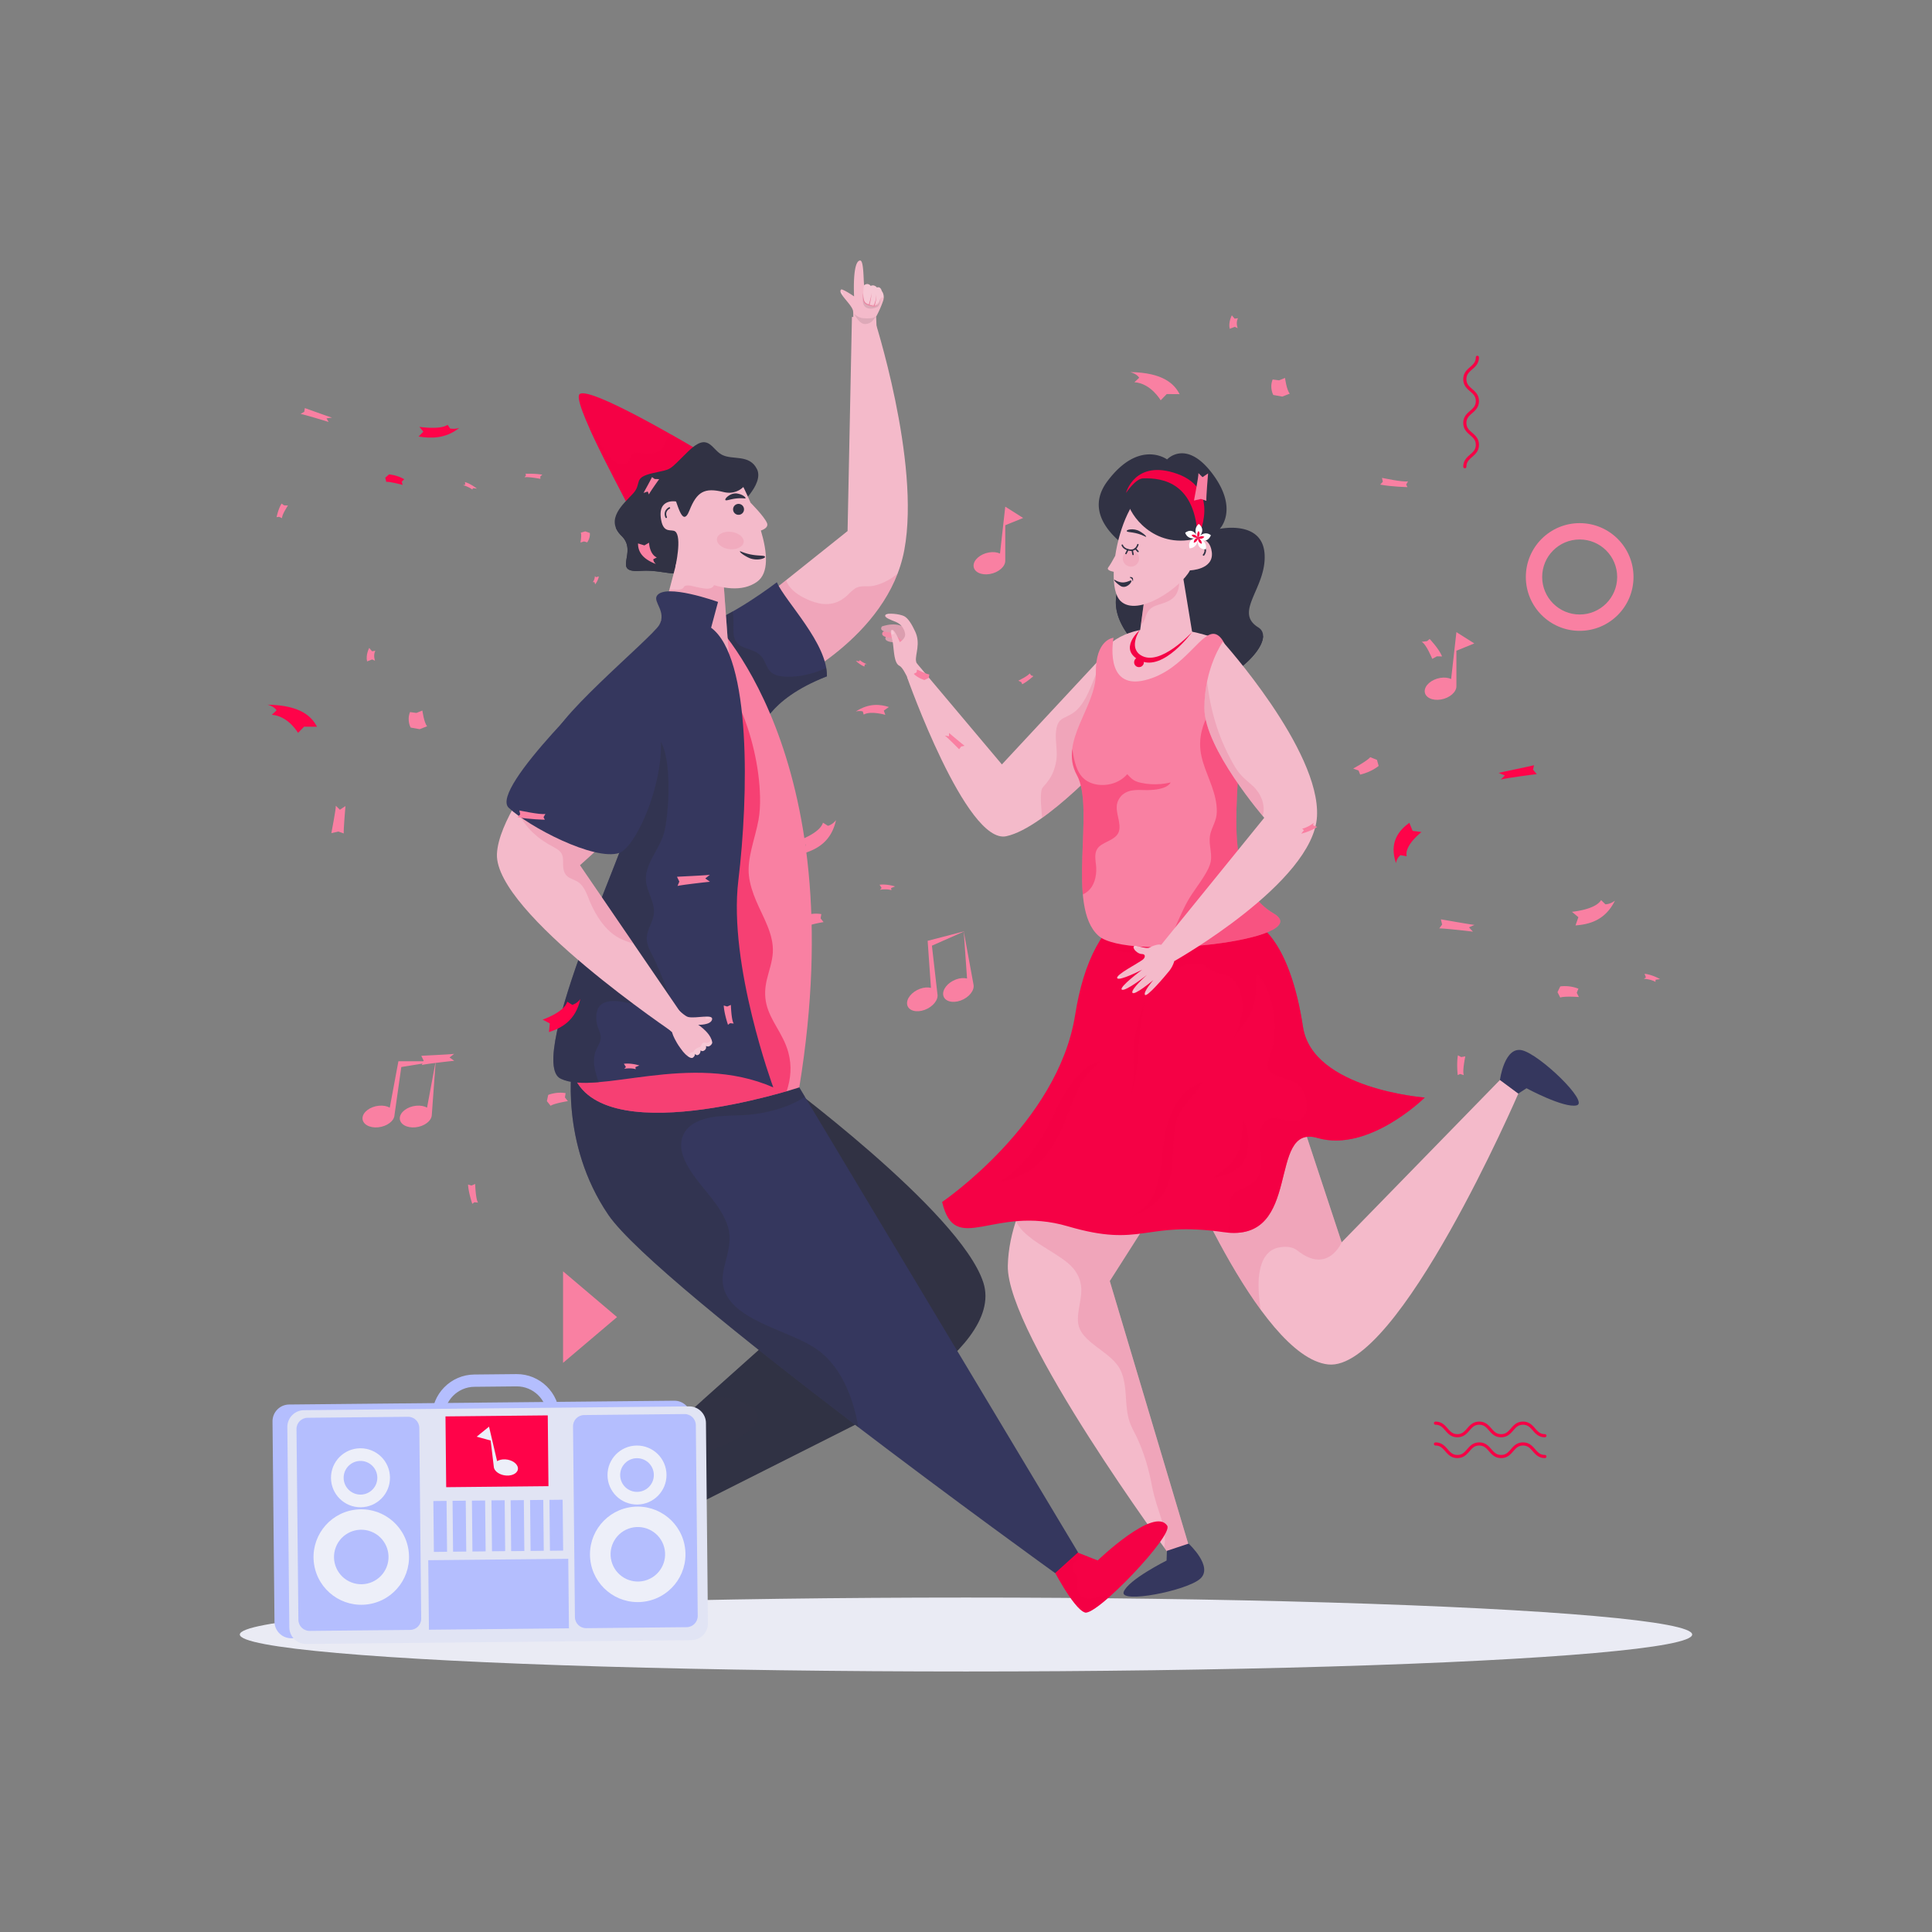 <svg xmlns="http://www.w3.org/2000/svg" enable-background="new 0 0 3000 3000" viewBox="0 0 3000 3000" id="Coupledanceparty"><rect x="0" y="0" width="3000" height="3000" fill="#808080" stroke="none"/><ellipse cx="1500" cy="2538.08" fill="#eaebf4" rx="1127.62" ry="57.41" class="colorf4f1ea svgShape"></ellipse><path fill="#313244" d="M1204.68 1670.42s286.58 210.32 322.25 321.13c35.67 110.81-231.18 234.6-231.18 234.6l-91.07-555.73z" class="color47271f svgShape"></path><path fill="#f4baca" d="m2003.15 1686.3 80.16 242.73 245.82-252.09 28.54 21.13s-186.57 432.31-295.32 420.64c-108.75-11.67-239.5-338.14-239.5-338.14l180.3-94.27z" class="colorf4caba svgShape"></path><path fill="#e8809d" d="M1954.63 2007.58c-.87-15.32-.57-31.57 4.81-46.13 2.27-6.16 5.64-12 10.51-16.48 4.99-4.59 11.29-7.3 17.97-8.27 9.25-1.35 19.24-.8 26.61 5.07 47.57 37.88 68.78-12.74 68.78-12.74l-80.16-242.73-180.3 94.27s61.14 152.65 134.58 252.92c-1.32-8.59-2.31-17.23-2.8-25.91z" opacity=".35" class="colore8ad80 svgShape"></path><path fill="#f4baca" d="m1814.96 1845.27-91.71 143.9 124.87 418.19-29.77 10.29s-255.78-346.22-253.42-452.25c2.36-106.03 88.2-199.42 88.2-199.42l161.83 79.29z" class="colorf4caba svgShape"></path><path fill="#e8809d" d="m1723.25 1989.18 91.71-143.9-161.84-79.28s-51.14 55.64-75.56 129.79c5.01 11.99 15.86 21.33 26.08 28.83 14.42 10.59 30.23 19.05 44.86 29.32 6.34 4.45 12.55 9.26 17.66 15.12 6.83 7.82 11.4 17.86 12.57 28.18 1.29 11.35-1.42 22.59-3.22 33.72-1.72 10.58-3.35 22.03.98 32.19 3.43 8.06 9.7 14.55 16.24 20.18 7.24 6.24 15.11 11.68 22.66 17.53 7.11 5.51 14.1 11.41 19.56 18.61 6.39 8.41 9.31 18.38 11.1 28.69 2.41 13.85 2.13 27.97 4.01 41.88.99 7.32 2.63 14.56 5.34 21.45 2.68 6.8 6.44 13.17 9.56 19.77 11.48 24.27 18.88 49.84 23.82 76.18 2.17 11.57 5.37 22.67 9.03 33.85 3.56 10.88 7.26 21.79 9.43 33.06 1.8 9.32 2.49 19.12.2 28.41 6.91 9.57 10.86 14.92 10.86 14.92l29.77-10.29-124.82-418.21z" opacity=".35" class="colore8ad80 svgShape"></path><path fill="#f50145" d="M1956.15 1438.42s47 23.71 67.15 156.21c14.69 96.63 189.07 109.64 189.07 109.64s-86.77 85.95-166.51 62.76c-79.74-23.19-21.09 163.98-145.66 146.28-124.57-17.7-125.9 24.97-242.07-9.11-116.16-34.09-174.59 48.05-195.24-37.78 0 0 179.9-121.99 206.55-290.33 26.64-168.34 119.43-229.09 286.71-137.67z" class="colorf5b501 svgShape"></path><path fill="#f50145" d="M1937.16 1757.19c-1.22-6.36-3.32-12.9-7.23-18.16-.06.58-.13 1.15-.18 1.73-.78 7.86-1.17 15.75-2.06 23.59-.88 7.72-2.25 15.45-4.95 22.76-2.26 6.1-5.76 11.72-9.98 16.65-4.03 4.71-8.71 8.83-13.5 12.75-4.92 4.03-9.98 7.89-14.79 12.05.37-.02.74-.03 1.11-.06 9.91-.79 19.73-3.74 28.4-8.62 4.34-2.45 8.42-5.39 12.01-8.85 2.45-2.36 4.45-5.02 6.04-8.03 3.52-6.67 5.24-14.24 6.04-21.69.85-8.01.61-16.21-.91-24.12zM1708.88 1646.69c-1.24.31-2.48.65-3.72 1.06-13.54 4.49-26.43 15.34-37.49 29.02-11.19 13.85-20.61 30.26-28.79 47.14-2.14 4.43-4.15 8.93-6.29 13.36-2.21 4.59-4.52 9.12-6.92 13.58-4.66 8.67-9.69 17.05-15.07 25.03-10.51 15.59-22.37 29.58-35.19 41.17a177.104 177.104 0 0 1-22.37 17.2c1.28-.15 2.57-.29 3.84-.44 3.05-.35 6.11-.69 9.19-1.46 3.6-.9 7.24-2.11 10.85-3.41 7.17-2.59 14.35-5.91 21.35-10.38 7.15-4.56 13.78-10.39 20.14-17.29 12.99-14.08 23.35-31.86 31.8-50.73 4.25-9.5 8.06-19.23 11.71-29.02 3.92-10.52 8.09-21 13.05-30.99 2.49-5.02 5.18-9.92 8.11-14.58 2.58-4.11 5.45-7.71 8.57-11.04 5.71-6.08 11.99-11.26 17.23-18.22zM1862.69 1681.45c-16.28 6.3-28.89 19.03-37.59 33.91-8.75 14.98-13.99 31.88-16.93 48.91-3.97 23-4.25 46.57-9.98 69.28-2.72 10.77-6.49 21.66-12.76 30.91-5.03 7.42-11.64 13.61-18.95 18.75-4.43 3.11-9.07 5.85-13.81 8.41 1.75-.72 3.51-1.44 5.25-2.18 15.54-6.6 31.05-14.55 42.4-27.38 6-6.78 10.56-14.67 13.72-23.14 4.43-11.87 5.97-24.67 6.94-37.23 1.06-13.71 1.26-27.49 2.77-41.17.71-6.46 1.6-13.02 3.3-19.31 1.34-4.94 3.36-9.66 5.89-14.1 9.68-16.97 26.17-29.25 34.26-47.19-1.52.45-3.03.96-4.51 1.53zM1760.35 1662.12c-.11 5.1-.38 10.24-.83 15.38-.72 8.37-1.95 16.59-3.54 24.52 3.1-9.87 5.82-20.44 7.87-31.6 1.08-5.89 1.97-11.93 2.66-18.02.73-6.47 1.17-12.92 1.56-19.41.83-13.72 1.67-27.39 3.76-40.91 1.67-10.81 2.94-21.81 4.66-32.6.23-1.42.46-2.84.7-4.26-2.17 6.32-4.49 12.37-6.68 18.65a435.45 435.45 0 0 0-3.3 12.13 377.66 377.66 0 0 0-3.54 15.06c-1.08 5.09-2.09 10.24-2.7 15.63-1.12 9.94-.79 19.63-.67 29.26.08 5.37.18 10.71.05 16.17z" opacity=".5" class="colorf5b501 svgShape"></path><path fill="#f50145" d="M2023.29 1594.63c-20.15-132.49-67.15-156.21-67.15-156.21-117.2-64.05-197.82-53.4-244.76 16.61 2.65 5.87 6.17 11.28 11.38 15.28 8.18 6.28 18.91 8.31 28.96 9.01 8.87.62 21.91.3 27.78 8.41 5.09 7.03 4.24 17 3.5 25.14-.87 9.5-3.1 19.67-1.34 29.2 13.87-14.57 26.88-30.34 45.83-38.46 9.05-3.88 18.81-6.74 28.71-6.95 4.41-.09 8.67.34 12.7 2.21 3.16 1.47 5.68 3.75 8.36 5.92 6.52 5.28 14.16 6.69 22.09 8.64 6.74 1.66 12.68 4.48 17.15 9.96 11.4 13.95 13.99 34.01 11.39 51.3-1.93 12.79-6.38 25.03-11.97 36.69 1.48-2.04 2.98-4.06 4.52-6.06 8.95-11.64 18.44-23.06 24.11-36.76 7.12-17.21 5.87-35.45 6.43-53.65.02-.65.76-1.22 1.34-.7 3.8 3.46 6.93 7.56 9.56 11.96 6 10.01 9.82 21.3 12.49 32.62 2.82 11.98 4.72 24.42 4.55 36.74-.18 12.92-1.5 26.42-5.67 38.71-1.84 5.44-3.97 10.87-4.97 16.55-.75 4.31-.64 8.88 2.31 12.36 2.62 3.09 6.47 5.03 10.11 6.65 4.3 1.91 8.78 3.4 13.23 4.92 8.34 2.85 17.73 5.51 23.88 12.2 7.36 8.01 11.36 19.41 11.06 30.23-.23 8.32-3.24 18.9-11.6 22.49-7.25 3.11-15.95.4-23.2-1.28-8.52-1.97-18.38-4.27-26.46.41-8.3 4.81-11.27 14.24-11.86 23.28-.69 10.53 1.02 21.1 1.85 31.58.75 9.5 1.18 19.63-2.22 28.71-3.69 9.87-11.65 16.25-20.95 20.56-5.15 2.38-10.47 4.45-15.23 7.58-5.47 3.6-8.99 8.57-10.22 15.05-1.13 5.95-.55 12.07-.16 18.06.39 5.94.48 11.81-.26 17.73-.54 4.3-1.49 8.53-2.82 12.63 117.28 11.4 61.59-169.78 140.12-146.94 79.74 23.19 166.51-62.76 166.51-62.76s-174.39-12.99-189.08-109.62z" opacity=".5" class="colorf5b501 svgShape"></path><path fill="#35375e" d="m2329.12 1676.94 28.54 21.13 12.68-8.25s58.3 31.47 77.99 26.55c19.69-4.92-57.42-79.07-84.89-85.52-27.47-6.45-34.32 46.09-34.32 46.09zM1845.69 2396.92l-33.7 11.19-.54 15.11s-59.28 29.59-66.57 48.53c-7.29 18.94 97.71-1.5 118.78-20.26 21.06-18.75-17.97-54.57-17.97-54.57z" class="color5e3f35 svgShape"></path><path fill="#f4baca" d="m1147.62 959.18 168.48-134.56 6.78-332.44h33.92s72.93 224.08 47.49 361.46-184.88 210.13-184.88 210.13l-71.79-104.59z" class="colorf4caba svgShape"></path><path fill="#e8809d" d="M1381.46 899.49c-7.78 4.65-16.51 8.42-25.42 10.23-5.61 1.14-11.39.38-17.05.77-2.78.19-5.6.63-8.18 1.72-2.5 1.06-4.74 2.62-6.82 4.35-4.06 3.39-7.45 7.48-11.6 10.78-3.79 3.01-7.97 5.59-12.46 7.42-8.97 3.66-18.78 4.08-28.2 2.09-8.34-1.76-16.5-5.06-24.05-8.97-11.32-5.86-23.04-14.73-27.02-27l-73.01 58.31 71.8 104.59s130.91-59.73 174.41-173.16c-3.9 3.28-8.03 6.26-12.4 8.87z" opacity=".35" class="colore8ad80 svgShape"></path><path fill="#35375e" d="M1180.41 1136.71s8.63-49.56 103.61-86.5c1.25-50.88-64.2-115.57-77.77-146.1 0 0-73.32 56.77-124.2 69.77-45.12 11.53 23.73 174.7 98.36 162.83z" class="color5e3f35 svgShape"></path><path fill="#313244" d="M1258.57 1046.1c-9.18 2.47-18.62 4.12-28.12 4.63-4.29.23-8.6.23-12.88-.12-4.44-.36-8.97-1.01-13.15-2.61-3.38-1.3-6.47-3.27-8.89-5.98-2.12-2.36-3.66-5.17-5.01-8.02-3.03-6.4-5.63-12.92-11.15-17.64-5.99-5.12-13.74-7.22-21.02-9.81-6.53-2.32-12.82-5.47-16.24-11.81-2.11-3.9-3.08-8.49-3.22-12.89-.18-5.39.05-10.77.07-16.16.02-5.03-.21-10.09-1.31-15.02-.07-.32-.16-.64-.24-.96-18.56 10.46-38.22 19.79-55.34 24.17-45.12 11.53 23.73 174.7 98.36 162.83 0 0 8.63-49.56 103.61-86.5.1-4.26-.27-8.62-1.03-13.05-7.85 3.74-16.07 6.69-24.44 8.94z" opacity=".5" class="color47271f svgShape"></path><path fill="#f4baca" d="M1372.17 462.86c-.09 1.22-.28 2.31-.5 3.14-.05.18-.09.33-.14.46a131.45 131.45 0 0 1-3.86 10.22c-3.61 8.57-7.23 15.04-7.23 15.04s2.63 54.06.35 60.75c-4.86 5.86-34.47.66-34.47.66-4.31-5.05-.25-59.35-1.64-69.95-1.38-10.61-26.3-29.31-17.99-33.92 6.73 2.04 19.53 10.98 19.53 10.98s-3.07-55.08 9.38-55.74c5.54-.3 5.09 27.64 6.13 38.29.01.09.01.18.02.26.01-.03 3.6-3.35 7.59-1.35 1.95.96 2.59 2.3 2.59 2.3s2.66-1.19 4.69-.73c2.04.46 4.87 2.28 4.9 3.28.04 0 2.33-1.18 4.56.21 2.23 1.38 3.14 5.21 3.14 5.21h-.03c.3.38.59.75.84 1.14 1.94 3.02 2.34 6.79 2.14 9.75z" class="colorf4caba svgShape"></path><path fill="#ffffff" d="M1372.17 462.86c-.39-.38-.84-.68-1.38-.84-2.39-.73-3.76 1.39-4.49 3.17-.43 1.04-.68 2.19-1.23 3.18-.46.86-1.34 1.6-2.15 2.17-6.93 4.9-21.45 2.16-22.21-7.2-.31-3.83-.29-7.84-.05-11.65.2-3.18.26-5.58 1.1-8.62.01-.03 3.6-3.35 7.59-1.35 1.95.96 2.59 2.3 2.59 2.3s2.66-1.19 4.69-.73c2.04.46 4.87 2.28 4.9 3.28.04 0 2.33-1.18 4.56.21 2.23 1.38 3.14 5.21 3.14 5.21h-.03c.3.38.59.75.84 1.14 1.93 3 2.33 6.77 2.13 9.73zM1308.81 458s1.15-.12.81-1.61c-.35-1.5-3.98-4.56-3.98-4.56s-.92 2.94 3.17 6.17z" opacity=".2" class="colorffffff svgShape"></path><path fill="#11111b" d="M1366.93 463.27c-1.47 9.61-6.49 12.04-8.75 12.65-6.21-1.06-12.03-3.08-14.88-5.43-1.99-1.64-2.88-5.65-3.11-10.24-.03.25-.07.51-.1.76-.46 4.26-.75 9.17 1.43 13.04 2.16 3.82 6.46 5.33 10.66 5.21 3.37-.1 6.69-1.05 9.83-2.35h.01c.01 0 .01-.01.02-.01.29-.12.59-.24.88-.37-.08-.01-.17-.02-.25-.02 4.81-3.25 4.26-13.24 4.26-13.24z" opacity=".1" class="color231f20 svgShape"></path><path fill="#e8809d" d="M1357.98 474.85c1.05-2.91 1.65-5.27 2.23-8.27.56-3.07.88-6.22.47-9.31.19 3.11-.34 6.18-1.11 9.17-.79 2.98-2.98 8.49-2.98 8.49-1.05.06-4.61-.98-6.12-1.51-.08-.03-.15-.06-.22-.08.81-3.04 1.51-6.08 2.06-9.16.55-3.12 1-6.28.9-9.44-.12 3.16-.78 6.26-1.54 9.31-.75 2.99-1.65 5.96-2.64 8.86-1.02-.38-2.03-.78-2.96-1.29-2.59-1.41-3.79-2.64-4.89-7.27-.37-1.55-.53-3.16-.68-4.77-.18-1.61-.25-3.22-.33-4.85-.38 3.23-.41 6.52.03 9.79.23 1.63.6 3.28 1.41 4.83.23.38.42.78.75 1.1l.45.51.5.42c.33.29.69.53 1.05.75.36.24.72.45 1.1.63 3 1.51 6.19 2.37 9.39 3 3.21.61 6.26.23 8.82-3.82-1.65 2.29-5.01 3.06-5.69 2.91z" class="colore8ad80 svgShape"></path><path fill="#11111b" d="M1360.11 491.21c-3.8 3.45-12.11 3.57-19.7 2.9-5.77-.51-10.6-3.59-14.08-6.73.47.95.98 1.89 1.56 2.8 1.52 2.37 7.58 12.99 15.11 12.98 11.78-.03 14.86-10.2 17.08-11.47l.03-.48z" opacity=".1" class="color231f20 svgShape"></path><path fill="#f50145" d="M878.12 2374.5s-69.35 37.69-61.44 58.8c7.92 21.11 73.88 98 73.88 98h74.25s-2.55-43.35-42.21-36.18l-25.63-62.94 11.31-19.98-30.16-37.7z" class="colorf5b501 svgShape"></path><path fill="#f50145" d="M870.77 2408.78c1.36 3.13 3.25 5.98 5.01 8.89 1.74 2.88 3.45 5.78 5 8.76 2.98 5.73 5.37 11.84 6.15 18.29.4 3.31.36 6.64.05 9.96-.21 2.22-.65 4.52-.41 6.75.58 5.32 6.11 8.48 10.52 10.38 2.56 1.11 5.25 2.11 7.51 3.8 1.99 1.49 3.44 3.53 4.25 5.89 1.53 4.48.55 9.25-1.12 13.53-1.95 4.97-4.77 9.55-7.41 14.17-1.84 3.22-3.82 6.6-5.02 10.18 3.42-3.84 7.13-7.43 11.2-10.57 8.11-6.25 17.49-10.64 27.51-12.77 1.64-.35 3.29-.62 4.94-.85-4.6-1.06-9.99-1.23-16.36-.08l-25.63-62.94 11.31-19.98-30.15-37.69s-3.6 1.96-9.07 5.23c-2.24 9.65-2.23 19.92 1.72 29.05z" opacity=".5" class="colorf5b501 svgShape"></path><path fill="#f50145" d="M1632.71 2431.41s33.92 66.71 52.01 72.37c18.09 5.65 137.42-119.4 127.77-134.56-19.79-31.09-107.99 53.79-107.99 53.79l-39.58-15.34-32.21 23.74z" class="colorf5b501 svgShape"></path><path fill="#f50145" d="M1713.64 2477.83c-5.32.99-10.54 2.39-15.87 3.36-4.98.91-10.46.99-15.15-1.18-3.94-1.82-6.86-5.13-8.41-9.17-.86-2.25-1.34-4.63-1.54-7.02-.12-1.49-.17-2.95.04-4.44.2-1.41.52-2.79.76-4.2.99-5.93-2.65-10.81-5.55-15.59-1.29-2.12-2.39-4.43-2.37-6.96.02-2.44 1.23-4.93 2.92-6.66 1.47-1.51 3.41-2.55 5.31-3.42 2.35-1.08 4.8-1.91 7.26-2.67 2.96-.92 5.99-1.65 8.98-2.49l-25.08-9.72-32.23 23.75s33.92 66.71 52.01 72.37c5.76 1.8 21.79-9.66 40.65-26.6-3.89-.57-7.88-.08-11.73.64z" opacity=".5" class="colorf5b501 svgShape"></path><path fill="#313244" d="m868.33 2373.18 39.01 50.88 468.12-235.76-128.9-153.13z" class="color47271f svgShape"></path><path fill="#313244" d="m1246.56 2035.17-156.32 139.7c14.35-3.81 29.15-5.69 43.79-3.62 11.33 1.6 22.68 5.84 31.93 12.67 5.71 4.21 10.93 10.31 10.17 17.86-.7 7-5.81 12.86-10.8 17.39-6.76 6.14-14.69 11-22.69 15.34-15.09 8.19-31.15 14.67-47.38 20.22-10.76 3.68-21.65 7.07-32.01 11.79-9.83 4.47-19.69 10.28-26.15 19.16a35.806 35.806 0 0 0-6.28 14.64c-.91 4.97-1.44 9.99-1.99 15.01-.35 3.26-.71 6.64-1.98 9.69-1.27 3.06-3.46 5.52-6.02 7.58-4.25 3.41-9.2 5.96-14.03 8.41-5.12 2.6-10.48 4.77-15.77 6.99-11.25 4.72-22.57 9.26-33.53 14.62-10.97 5.36-21.69 11.53-30.95 19.56-9.08 7.87-16.04 17.35-20.37 28.57-1.03 2.67-1.96 5.38-2.82 8.11l3.99 5.2 468.13-235.76-128.92-153.13z" opacity=".5" class="color47271f svgShape"></path><path fill="#35375e" d="M888.68 1650.63s-20.35 123.82 55.97 235.76c76.33 111.94 693.71 556.33 693.71 556.33l35.62-32.23-459.65-766.64s-140.77-40.71-325.65 6.78z" class="color5e3f35 svgShape"></path><path fill="#313244" d="M1308.96 2142.84c-7.67-14.38-17.38-27.74-29.42-38.77-9.82-8.99-21.14-15.69-33.06-21.49-24.94-12.15-51.38-21.02-75.85-34.19-20.55-11.06-42.16-26.6-47.47-50.77-3.17-14.43.83-27.85 4.38-41.77 4.25-16.66 8.06-33.59 2.93-50.51-10.24-33.82-39.11-57.7-57.73-86.62-8.11-12.6-15.79-27.4-15.05-42.83.66-13.82 8.7-25.35 20.61-31.98 26.31-14.66 58.28-10.06 87.03-13.16 28.86-3.11 59.58-11.38 84.63-27.48l-35.63-59.42s-140.78-40.71-325.65 6.78c0 0-20.35 123.82 55.97 235.76 39.16 57.43 220.75 202.38 388.3 329.92-4.49-25.51-11.82-50.65-23.99-73.47z" opacity=".5" class="color47271f svgShape"></path><path fill="#f980a2" d="M1102.39 959.18s224.3 206.93 138.72 729.33c0 0-319.1 105.1-353.58-28.3-34.48-133.4 255.56-404.78 219.94-520.11-35.61-115.33-59.36-180.35-5.08-180.92z" class="colorf9d980 svgShape"></path><path fill="#f50145" d="M1224.11 1634.12c-3.94-14.57-11.3-27.36-18.77-40.34-6.18-10.74-12.13-21.77-15.12-33.88-3.3-13.4-2.49-26.46.77-39.76 3.31-13.49 8.15-26.7 9.03-40.67 1.79-28.62-15.07-55.05-25.81-80.47-5.3-12.53-9.7-25.56-11.27-39.13-1.63-14.09.97-28.68 4.15-42.37 3.43-14.77 7.99-29.28 10.7-44.22 2.15-11.8 2.63-23.69 2.39-35.66-.49-24.47-3.99-48.91-9.5-72.73-5.64-24.38-13.52-48.34-24.17-71.01-9.37-19.93-21.01-39.16-36.34-55.09 1.26 14.77 4.37 29.39 4.32 44.25-.04 12.15-2.54 24.41-8.78 34.95-1.07 1.8-2.23 3.54-3.44 5.25 1.71 5.49 3.45 11.11 5.22 16.85 35.62 115.34-254.42 386.71-219.94 520.11 29.29 113.32 263.94 54.54 333.93 34.27 6.42-19.04 8.34-39.19 2.63-60.35z" opacity=".5" class="colorf5b501 svgShape"></path><path fill="#f50145" d="M1088.44 701.62s-184.32-110.96-189.53-87.69c-5.21 23.28 80.68 175.41 89.26 197.01 8.58 21.59 73.79-78.92 100.27-109.32z" class="colorf5b501 svgShape"></path><path fill="#f50145" d="M1042.78 675.03c-1.35.52-2.65 1.19-3.78 2.1-1.87 1.49-3.21 3.48-4.31 5.58-2.26 4.34-3.62 9.16-6.74 13.02-3.17 3.91-8.15 6.38-13 7.44-9.61 2.09-19.33-1.1-28.98-.04-1.41.15-2.97.42-4.15 1.28-.92.67-1.49 1.7-1.94 2.72-1.53 3.42-2.61 7.1-5.09 10.01-5.77 6.74-14.78 2.45-20.76-1.59-1.89-1.28-3.71-2.66-5.5-4.08-2.07-1.65-4.07-3.29-5.82-5.29-3.21-3.67-5.5-7.97-7.5-12.39-2.06-4.54-3.93-9.18-6.36-13.54a47.282 47.282 0 0 0-6.4-8.87 46.185 46.185 0 0 0-7.12-6.34c24.21 53.99 66.92 131.01 72.84 145.91 8.58 21.59 73.78-78.92 100.27-109.32 0-.01-19.34-11.65-45.66-26.6z" opacity=".5" class="colorf5b501 svgShape"></path><path fill="#313244" d="M1144.33 788.55s42.91-36.2 31.11-60.05c-11.8-23.85-38.1-13.54-54.66-22.46-16.56-8.92-20.76-35.97-52.6-4.72s-23.36 26.29-54.79 33.43c-31.43 7.14-15.66 15.73-30.53 31.79-14.87 16.06-44 39.97-17.74 65.54 26.26 25.57-16.41 57.64 29.56 54.36 45.97-3.28 66.4 23.06 106.71-25.82 40.3-48.87 21.02-48.38 42.94-72.07z" class="color47271f svgShape"></path><path fill="#313244" d="M1101.13 831.25a499.558 499.558 0 0 1-17.63-15.28c-2.67-2.42-5.26-4.8-8.25-6.76-2.49-1.63-5.13-3.24-6.97-5.74-3.21-4.36-2.11-10.88-4.84-15.46-1.4 1.15-2.63 2.53-3.54 4.18-2.06 3.69-2.56 8.01-2.76 12.07-.23 4.55-.06 9.07-.45 13.62-.35 4.11-1.15 8.37-3.32 12.02-2.12 3.57-5.34 6.55-8.96 7.91-7.24 2.72-14.52-.52-21.38-1.71-3.6-.63-8.02-1.08-11.29 1.8-3.28 2.89-4.26 8-5.43 12.06-1.24 4.26-2.7 9.03-6.07 12.03-2.52 2.25-5.47 2.19-8.03.8-1.7-.92-3.18-2.25-4.54-3.66-1.54-1.6-3.1-3.28-4.11-5.36-1.91-3.91-2.06-8.56-2.8-12.94-.73-4.33-2.34-7.93-4.98-11.06-2.18-2.59-4.78-4.71-7.63-6.37-3.67-2.13-7.74-3.53-11.96-4.2 1.6 4.23 4.47 8.53 8.94 12.89 26.26 25.57-16.41 57.64 29.56 54.36 45.97-3.28 66.4 23.06 106.71-25.82 6.13-7.44 10.88-13.72 14.61-19.13-5.53-2.41-10.2-6.39-14.88-10.25z" class="color47271f svgShape"></path><path fill="#f4baca" d="m1131.49 1013.77-11.27-154.47-52.71-50.51-47.55 180.92z" class="colorf4caba svgShape"></path><path fill="#e8809d" d="M1098.18 868.96c-5.1-1.17-10.15-2.55-15.29-3.54-2.39-.46-4.83-.64-7.22-1.08-.64-.12-1.25-.32-1.86-.53-.16-.06-.33-.14-.5-.17-.06-.01-.08-.01-.1 0-.21.29-.21 1.11-.24 1.45-.06.63-.12 1.27-.07 1.91.12 1.28.58 2.49 1.17 3.62 1.43 2.75 3.63 5.08 5.85 7.21 4.67 4.47 10.03 8.08 15.09 12.07 4.23 3.33 8.79 6.61 11.85 11.12 1.43 2.11 2.65 4.73 1.93 7.32-.79 2.84-3.67 4.62-6.37 5.29-3.63.9-7.57.36-11.2-.26-3.3-.57-6.64-1.13-9.9-1.88-3.63-.84-7.23-1.87-10.94-2.28-1.75-.2-3.55-.28-5.28.13-.83.19-1.79.52-2.43 1.09-.41.37-.63.86-.92 1.32-2.02 3.21-6.26 3.91-9.74 4.02-1.94.06-3.88-.05-5.82-.13-2.15-.09-4.29-.06-6.44-.05h-.32l-19.48 74.12 111.53 24.06L1121 870.23c-7.6.83-15.35.44-22.82-1.27z" opacity=".35" class="colore8ad80 svgShape"></path><path fill="#f4baca" d="M1181.51 823.82c5.68-2 11.99-5.66 9.47-11.69-4.31-10.33-25.43-31.42-25.43-31.42-12.72-29.51-25.79-52.38-25.79-52.38s-78.06 1.55-88.42 50.57c0 0-31.14-6.88-24.73 28.45 3.99 22.02 16.4 13.56 21.95 17.98 10.67 8.5.25 54.58.25 54.58s80.61 56.07 126.55 23.6c19.15-13.53 16.15-46.19 6.15-79.69z" class="colorf4caba svgShape"></path><path fill="#313244" d="M1161.17 729.79c8.33 11.07-8.09 41.5-37.7 34.23-29.61-7.28-41.29-.67-52.97 28.76-11.68 29.43-19.1-16-26.41-27.96-7.31-11.97 2.1-44.78 33.21-49.11 31.13-4.33 67-8.34 83.87 14.08z" class="color47271f svgShape"></path><path fill="#35375e" d="m1104.21 974.74 10.74-40.07s-82.38-29.67-94.99-9.41c-5.95 9.56 15.23 24.5 3.92 44.85s-180.43 159.06-164.6 183.93c15.83 24.88 97.24 143.23 113.07 134.18 15.83-9.05-158.3 359.58-101.77 386.71 56.54 27.14 201.27-42.97 330.18 13.57 0 0-70.11-189.96-54.28-321.13 15.84-131.15 20.36-346.65-42.27-392.63z" class="color5e3f35 svgShape"></path><path fill="#313244" d="M923.41 1637.09c1.63-7.27 6.23-13.37 8.55-20.39 1.5-4.55 1.15-8.51-.34-12.99-1.11-3.34-2.56-6.55-3.64-9.9-2.56-7.97-3.21-18.71.14-26.64 5.53-13.08 21.33-13.68 33.47-12.22 17.97 2.16 35.37 8.45 52.4 14.31 7.72 2.66 15.43 5.41 23.29 7.66 4.34 1.24 9.61 3 14.27 2.39-1.6-4.44-3.2-8.88-4.82-13.31-7.11-19.45-14.43-38.83-22.4-57.95-3.71-8.89-7.6-17.57-12.11-26.08-3.91-7.37-7.57-15.09-7.93-23.57-.65-15.14 10.97-27.35 11.22-42.34.29-17.2-11.14-31.73-12.47-48.59-1.31-16.53 7.93-32.28 15.58-46.25 4.16-7.61 8.29-15.28 11.15-23.5 1.98-5.69 3.13-11.58 4.05-17.51 3.65-23.58 4.82-47.84 3.9-71.67-.49-12.61-1.62-25.33-4.56-37.63-2.05-8.57-5.06-18.19-11.5-24.59-1.09 14.54-6.45 27.67-13.2 40.52-3.3 6.28-6.74 12.49-9.83 18.88-2.77 5.73-5.28 11.56-8.15 17.24-5.15 10.21-10.9 20.13-17.62 29.4-6.27 8.66-13.37 16.52-21.11 23.7 9.39 9.25 16.85 14.29 20.61 12.15 15.83-9.05-158.3 359.58-101.77 386.71 14.5 6.96 34.8 7.52 59.14 5.46-5.07-13.66-9.57-28.8-6.32-43.29z" opacity=".5" class="color47271f svgShape"></path><path fill="#f4baca" d="M834.4 1201.16c-3.39 0-61.07 76.32-62.76 125.26-3.15 91.26 277.93 279.68 277.93 279.68l18.09-18.09-167.12-244.49 59.33-53.69-125.47-88.67z" class="colorf4caba svgShape"></path><path fill="#e8809d" d="M799.36 1251.29c5.46 12.32 12.22 24.11 21.1 34.3 8.69 9.98 19.2 18.13 30.53 24.92 3.3 1.98 6.66 3.84 10.07 5.62 2.98 1.56 5.87 3.35 8.26 5.75 3.48 3.51 4.77 7.93 4.93 12.77.18 5.45-.27 10.82 1.02 16.18.85 3.55 2.3 6.81 5.02 9.33 2.4 2.23 5.41 3.65 8.38 4.96 3.11 1.38 6.27 2.72 9.13 4.59 2.96 1.94 5.41 4.64 7.44 7.51 4.29 6.08 6.86 13.14 9.61 20 5.92 14.74 13.87 29.14 24.28 41.2 5.24 6.07 11.23 11.54 18.08 15.75 6.21 3.82 13.01 6.72 19.94 8.97 2.13.69 4.28 1.3 6.45 1.87l-83.04-121.49 59.33-53.69-125.47-88.66c-1.82 0-19.2 21.89-35.21 49.73.04.12.09.26.15.39z" opacity=".35" class="colore8ad80 svgShape"></path><path fill="#f4baca" d="M1064.19 1636.89c-2.08-1.96-4.73-5.06-8.17-10 0 0 .04.02.1.07-1.81-2.4-3.52-5.03-5.1-7.74-2.73-4.68-4.47-8.25-5.56-10.84 0-.02-.01-.02-.02-.03-1.6-3.82-1.82-5.5-1.82-5.5s-39.19-35.59-42.6-41.62c-1.13-7.37 20.82-20.9 20.82-20.9 6.49.13 36.59 36.5 46.79 38.88 11.89 2.78 39.15-5.3 37.13 3.77-2.03 9.09-21.58 8.31-21.58 8.31s.21.13.58.39c2.28 1.54 10.73 7.57 16.25 15.43l.01.01c1.52 2.19 2.83 4.52 3.71 6.93.15.43.3.85.43 1.28.23.76.42 1.55.54 2.33.02.12.05.26.06.39.06.39.11.79.14 1.18v.05c-.01.01-.01.01-.01.02-.22 1.06-.8 2.24-2.06 3.47-4.06 3.97-7.69 1.29-7.69 1.29s1.51 4.17-2.26 6.87c-4 2.88-6.02-.21-6.02-.21s.16 4.78-3.08 6.93c-3.41 2.27-5.69-1.35-5.69-1.35s.6 3.37-3.37 6.07c-3.55 2.44-11.53-5.48-11.53-5.48z" class="colorf4caba svgShape"></path><path fill="#ffffff" d="M1083.16 1626.96a.42.42 0 0 1-.24.42c-2.19 1.14-4.21 2.3-5.38 4.56-.39.75-.84 1.6-1.7 1.88-.39.13-.8.1-1.21.12-.55.03-.98.23-1.45.49-1.55.87-2.92 2.07-4.11 3.39-.54.6-1.06 1.24-1.55 1.92 2.62 1.99 6.16 4.05 8.22 2.64 3.97-2.7 3.37-6.07 3.37-6.07s2.27 3.62 5.69 1.36c3.24-2.15 3.08-6.93 3.08-6.93s2.02 3.09 6.02.21c3.77-2.7 2.26-6.87 2.26-6.87s3.63 2.68 7.69-1.29c1.26-1.23 1.84-2.42 2.06-3.47.01-.01.01-.01.01-.02v-.05c-.03-.39-.08-.79-.14-1.18-.02-.13-.04-.27-.06-.39-.12-.79-.32-1.56-.54-2.33-.13-.43-.28-.85-.43-1.28-.65 1.2-1.65 2.3-2.61 3.2-1.1 1.02-2.4 1.99-3.94 2.15-1.62.18-3.12-.59-4.72-.57-1.68.04-3.13 1.27-3.89 2.7-.66 1.24-.77 2.61-1.91 3.55-1.27 1.05-2.92 1.39-4.46 1.86-.03-.01-.04 0-.06 0zM1104.13 1581.1s-7.2 1.3-8.16.4-.11-2.26-.11-2.26 7.03-.15 8.27 1.86z" opacity=".2" class="colorffffff svgShape"></path><path fill="#35375e" d="M949.74 1044.74s-190.72 180.17-159.81 209.56c30.91 29.4 133.07 83.01 171.69 70.15 38.63-12.85 130.33-246.3-11.88-279.71z" class="color5e3f35 svgShape"></path><path fill="#313244" d="M1154.66 794.15a8.482 8.482 0 1 1-15.69-6.45 8.482 8.482 0 0 1 15.69 6.45zM1156.61 774.01c-17.63-1.79-27.62 4.23-30.02 2.62-2.4-1.61 7.45-11.93 17.97-10.3 10.52 1.62 15.46 8.02 12.05 7.68zM1150.43 856.33c20.69 8.61 34.98 4.98 37.29 7.81s-13.07 7.7-25.21 1.88c-12.13-5.81-16.07-11.35-12.08-9.69z" class="color47271f svgShape"></path><path fill="#e8809d" d="M1154.74 841.89c-.93 7.41-10.97 12.26-22.44 10.82-11.46-1.43-20.01-8.6-19.08-16.01s10.97-12.26 22.44-10.82c11.47 1.44 20.01 8.6 19.08 16.01z" opacity=".25" class="colore8ad80 svgShape"></path><path fill="#313244" d="M1033.97 804.32c-.3-.12-.53-.35-.65-.65-4.68-11.19 5.45-15.96 5.56-16.01.3-.14.65-.14.96-.02a1.212 1.212 0 0 1 .04 2.22c-.33.15-8.12 3.82-4.33 12.88.12.3.13.62 0 .92-.12.3-.35.53-.65.66-.31.13-.63.13-.93 0zM1772.08 863.51s-101.85-50.58-52.39-116.43c49.46-65.84 92.56-33.67 92.56-33.67s29.5-32.51 70.63 22.49c41.13 55.01 11.15 85.29 11.15 85.29s66.01-14.05 69.59 38.83c3.58 52.88-48.71 90-9.8 114.15 38.9 24.15-83.64 130.04-139.25 76.75-55.62-53.27-128.14-108.24-42.49-187.41z" class="color47271f svgShape"></path><path fill="#313244" d="M1961.29 987.34c-5.23 1.1-10.52 1.88-15.88 2.11-7.28.31-14.74-.46-21.46-3.43a33.346 33.346 0 0 1-9.11-5.96c-2.98-2.75-5.74-6.11-7.32-9.87-1.75-4.16-2.04-8.71-2.57-13.14-.52-4.42-1.39-9.22-4.47-12.64-2.78-3.08-6.92-4.37-10.73-5.68-3.89-1.33-7.57-2.98-11.04-5.19-5.83-3.73-10.8-9.02-12.17-15.99-1.42-7.21 1.44-13.88 4.37-20.29 3.03-6.62 5.99-13.41 7.37-20.59 1.21-6.28 1-13.27-3.63-18.02-.21.51-.41 1.03-.66 1.52-6.04 11.95-20.71 14.79-32.44 17.96-6.67 1.8-13.34 3.76-19.31 7.33-3.29 1.97-6.14 4.53-9.4 6.54a41.99 41.99 0 0 1-9.57 4.36c-13.32 4.14-27.38 1.32-41.02 1.37-3.65.01-7.37.14-10.97.76-3.34.57-6.55 1.67-9.71 2.86-31.29 59.69 26.69 105.22 72.99 149.59 48.34 46.3 147.2-27.6 146.73-63.6z" class="color47271f svgShape"></path><path fill="#db9eaf" d="M1375.88 988.29s26.77-10.39 39.94 6.41c13.17 16.8.9 23.31.9 23.31s-22.15-20.11-29.21-20.61c-7.05-.5-15.84-2.63-11.63-9.11z" class="colordbad9e svgShape"></path><path fill="#f38ba8" d="M1370.95 981.13s26.77-10.39 39.94 6.41c13.17 16.8.9 23.31.9 23.31s-22.15-20.11-29.21-20.61c-7.06-.49-15.84-2.63-11.63-9.11z" class="colordda999 svgShape"></path><path fill="#db9eaf" d="M1369.35 972.78s26.77-10.39 39.94 6.41c13.17 16.8.9 23.31.9 23.31s-22.15-20.11-29.21-20.61c-7.06-.49-15.84-2.63-11.63-9.11z" class="colordbad9e svgShape"></path><path fill="#f4baca" d="M1419.04 1075.98s17.45-7.14 22.32-13.97c0 0-17.59-25.93-19-35.8-1.42-9.87 7.51-26.94-1.28-45.63-4.68-9.95-10.47-20.39-17.08-23.78-6.84-3.5-26.61-5.71-29.2-1.78-2.59 3.92 9.76 7.99 16.89 11 7.12 3.02 12.5 9.93 13.7 17.8s-8.24 13.29-8.24 13.29-7.36-19.46-11.88-19.18c-4.53.28-.24 10.75 1.37 21.79s1.58 30.18 10.07 34.17c8.47 3.99 22.33 42.09 22.33 42.09z" class="colorf4caba svgShape"></path><path fill="#ffffff" d="M1384.78 984.98c.05.08 3.59.36 3.52-1.51-.07-1.87-2.9-5.26-3.42-4.1-.51 1.16-1.22 3.84-.1 5.61zM1374.91 955.67c0 .17 4.41 0 5.5-.74 1.09-.74.85-1.53.85-1.53s-6.32.13-6.35 2.27z" opacity=".2" class="colorffffff svgShape"></path><path fill="#f4baca" d="M1887.78 991.34s-113.94-44.81-172.32 15.56c0 0-16.95 108.29 40.16 136.55 57.12 28.25 132.16-152.11 132.16-152.11z" class="colorf4caba svgShape"></path><path fill="#f4baca" d="m1714.67 1016.17-158.93 170.82-132.55-157.5-14.62 22.27s91.82 260.07 153.94 246.73c62.12-13.35 167.75-131.54 167.75-131.54l-15.59-150.78z" class="colorf4caba svgShape"></path><path fill="#e8809d" d="M1702.65 1181.07c3-15.57 5.46-31.25 7.06-47.03 1.64-16.22 2.39-32.56 1.64-48.85-.7-15.05-2.7-30.11-6.82-44.62-.42.95-.84 1.91-1.25 2.87-4.58 10.8-8.53 21.86-13.54 32.47-4.75 10.05-10.49 20.03-18.81 27.56-4.08 3.7-8.72 6.33-13.67 8.7-4 1.91-8.4 3.64-11.45 6.99-4.05 4.45-5.43 10.98-6.04 16.77-.84 7.94 0 15.95.61 23.88.3 3.85.56 7.72.58 11.59.01 3.59-.4 7.14-.99 10.68-1.16 7.05-3.15 14.02-6.27 20.46-1.5 3.09-3.26 6.06-5.29 8.84-1.95 2.67-4.03 5.33-6.18 7.84-1.27 1.47-2.72 2.87-3.71 4.55-1.18 2.01-1.56 4.36-1.83 6.65-1.03 8.64-.3 17.31.41 25.94.37 4.55.77 9.11 1.05 13.68 29.22-20.81 59.07-48.63 80.61-70.13 1.26-6.28 2.68-12.55 3.89-18.84z" opacity=".35" class="colore8ad80 svgShape"></path><path fill="#f980a2" d="M1977.78 1418.48c-85.63-50.71-49.6-190.62-54.85-265.39-5.25-74.77-9.05-152.93-32.36-166.99-23.31-14.05-48.47 54.59-112.85 70.15-64.38 15.56-48.63-65.94-48.63-65.94s-28.2 2.1-27.48 54.89c.72 52.79-58.15 106.13-29.37 158.49 28.78 52.37-17.59 203.73 33.46 249.36 44.97 40.2 340.4 5.89 272.08-34.57z" class="colorf9d980 svgShape"></path><path fill="#f50145" d="M1726.28 1217.01c-16.23 4.41-36.23 1.64-47.25-12.12-5.05-6.31-8.01-14.07-10.06-21.81-1.77-6.67-2.9-13.47-4.01-20.27-1.75 13.68-.19 27.31 7.27 40.88 20.14 36.66 3.48 121.82 9.17 185.27 5.9-2.76 10.9-7.14 14.32-12.71 3.41-5.57 5.25-11.95 6.05-18.4.42-3.36.62-6.79.45-10.18-.17-3.52-.69-7.02-1.04-10.53-.66-6.56-.94-13.74 2.92-19.44 3.39-5.01 9.51-7.87 14.74-10.55 5.01-2.56 10.39-5.05 14.36-9.15 1.92-1.99 3.43-4.35 4.26-7 1.01-3.24 1.03-6.76.77-10.11-.59-7.6-3.1-14.88-3.95-22.43-.4-3.58-.4-7.26.43-10.79.88-3.77 2.68-7.2 5.06-10.23 4.25-5.4 10.33-8.51 17-9.81 6.38-1.24 12.97-1.04 19.43-.8 5.01.18 10.05.05 15.04-.44 5.66-.55 11.4-1.53 16.7-3.66 3.92-1.57 7.79-3.95 9.86-7.7-5.16 1.18-10.4 2.02-15.68 2.45-10.43.84-21.06.26-31.26-2.14-4.36-1.03-8.5-2.36-12.1-5.1-3.11-2.36-5.66-5.36-8.42-8.11-6.26 7.32-14.84 12.37-24.06 14.88zM1887.42 1089.76c-9.1 13.39-16.83 28.07-21 43.78-3.65 13.76-3.82 27.62-.64 41.49 2.92 12.75 7.99 24.87 12.64 37.06 4.66 12.21 8.99 24.7 10.48 37.75.78 6.87.98 13.92-.77 20.65-1.88 7.23-5.42 13.86-7.75 20.93-2.57 7.79-2.33 15.49-1.26 23.52 1 7.52 2.28 15.16.9 22.73-1.37 7.52-5.4 14.61-9.28 21.09-4.12 6.88-8.74 13.44-13.32 20.02-4.84 6.96-9.68 13.96-13.78 21.4-4.19 7.61-7.86 15.56-11.5 23.44-7.05 15.26-13.43 30.84-18.65 46.82 10.11-13.16 21.58-25.21 33.44-36.8 11.66-11.41 23.7-22.44 35.31-33.91 5.71-5.65 11.33-11.4 16.72-17.35 5.42-5.98 10.41-12.32 15.93-18.2 4.38-4.66 8.98-9.08 13.72-13.32-18.15-63-2.04-145.98-5.68-197.76-2.35-33.51-4.42-67.69-8.07-96.48-10.08 10.21-19.37 21.26-27.44 33.14zM1977.78 1418.48c-16.08-9.52-27.87-22.19-36.44-36.98-8.02 8.14-15.74 16.57-23.45 25-14.84 16.22-29.78 32.5-46.88 46.41-4.14 3.37-8.36 6.66-12.89 9.49-4 2.5-8.11 4.81-12.19 7.17 86.47-5.65 172.01-27.31 131.85-51.09z" opacity=".35" class="colorf5b501 svgShape"></path><path fill="#f4baca" d="M1898.78 996.57s151.58 168.11 146.25 270.97c-5.33 102.87-221.57 224.87-221.57 224.87l-20.41-25.27 160.05-197.29s-93.11-107.53-92.95-170.56c.16-63.04 28.63-102.72 28.63-102.72z" class="colorf4caba svgShape"></path><path fill="#e8809d" d="M1944.48 1219.59c-6.29-5.73-13.02-10.99-18.58-17.45-6.16-7.16-10.71-15.42-15.13-23.72-4.38-8.22-8.42-16.62-12.06-25.19-7.16-16.83-12.78-34.28-16.95-52.09-3.3-14.1-5.7-28.38-7.42-42.75a206.21 206.21 0 0 0-4.18 40.88c-.14 56.57 74.82 148.95 90.2 167.31 2.84-4.55 5.4-27.63-15.88-46.99z" opacity=".35" class="colore8ad80 svgShape"></path><path fill="#f4baca" d="m1852.71 990.94-17.59-106.87-52.33 3.68-14.07 103.13s17.58 52.74 83.99.06z" class="colorf4caba svgShape"></path><path fill="#e8809d" d="M1775.16 966.15c1.3-1.7 2.06-3.74 2.75-5.75 1.77-5.16 3.42-10.31 7.43-14.22 3.51-3.42 8.02-5.35 12.62-6.86 5.18-1.71 10.47-3.1 15.41-5.45 5.22-2.48 9.97-5.99 13.01-10.99 2.62-4.31 3.83-9.25 4.42-14.22.96-8.09.59-16.28 1.26-24.38l-49.27 3.46-11.12 81.49c1.32-.83 2.53-1.82 3.49-3.08z" opacity=".35" class="colore8ad80 svgShape"></path><path fill="#f4baca" d="M1881.66 857.06c-3.62-27.69-28.22-19.71-28.22-19.71s-26.43-92.58-69.61-77.06c-25.44 9.15-45.45 58.42-52.12 102.72-3.44 6.36-8.09 14.64-10.75 17.97-3.14 3.94 3.77 5.99 8.42 6.89-.61 20.48 2.54 37.48 10.47 45.25 26.73 26.19 94.34-21.24 107.9-47.47.01 0 37.54-.9 33.91-28.59z" class="colorf4caba svgShape"></path><path fill="#313244" d="M1856.82 836.61c23.65-5.68 18.07-69.37-33.56-91.33-31.36-13.33-81.21-22.2-72.27 34.07 3.01 18.95 39.54 73.19 105.83 57.26z" class="color47271f svgShape"></path><path fill="#f4baca" d="M1777.81 1544.75c-2.79-4.63 12.99-22.82 12.99-22.82s-29.71 24.93-32.43 19.58c-2.72-5.35 22.56-27.63 22.56-27.63s-33.4 26.27-38.9 22.85c-5.5-3.42 31.57-31.03 31.57-31.03s-35.78 18.33-38.79 13.21c-3.01-5.12 33.19-23.5 39.82-28.9 4.3-3.51 4.24-8.73-1.58-8.59-5.82.14-14.37-7.62-12.69-11.62 1.67-4 18.78 4.76 24.93 1.39 6.14-3.37 14.2-5.55 17.76-4.06 9.33.78 49.09-35.07 49.09-35.07 2.01 1.65 13.11 12.03 17.9 21.94l-45.53 34.19s-1.81 10.7-8.86 19.41-35.05 41.79-37.84 37.15z" class="colorf4caba svgShape"></path><g opacity=".2" fill="#000000" class="color000000 svgShape"><path fill="#ffffff" d="M1761.17 1469.57c1.11-.81 3.47-.06 4.43.28 0 0 .41 2.01-.81 1.96-1.22-.06-4.73-1.43-3.62-2.24zM1735.3 1518.57c-.38-1.37 3.21-4.06 3.72-4.02 0 0 1.62 3.27 1.64 3.95s-4.98 1.44-5.36.07zM1742.97 1535.82c-.73-1.22 2-4.78 2.5-4.87 0 0 2.44 2.71 2.64 3.36.2.65-4.41 2.73-5.14 1.51zM1759.81 1540.67c-.79-1.18 1.78-4.86 2.27-4.98 0 0 2.56 2.6 2.79 3.24.24.64-4.27 2.92-5.06 1.74zM1778.59 1543.96c-.74-.92 1.1-4.17 1.5-4.31 0 0 2.32 1.96 2.56 2.47.25.53-3.31 2.76-4.06 1.84z" class="colorffffff svgShape"></path></g><path fill="#e8809d" d="M1744.09 863.38c-2.12 6.68 1.58 13.81 8.25 15.93 6.68 2.12 13.81-1.58 15.93-8.25 2.12-6.68-1.58-13.81-8.25-15.93-6.68-2.12-13.81 1.58-15.93 8.25z" opacity=".25" class="colore8ad80 svgShape"></path><path fill="#313244" d="M1778.59 833.3c-15.79-8.06-27.28-6.07-28.93-8.44-1.65-2.37 10.78-5.27 19.99.06 9.22 5.32 11.99 9.93 8.94 8.38zM1731.19 900.54c15.11 9.27 24.08-1.33 25.54 1.17 1.46 2.49-8.51 13.92-17.28 7.89-8.78-6.04-11.18-10.85-8.26-9.06zM1758.86 902.45c-.75-5.23-4.88-5.27-4.59-6.08.29-.81 4.81-.69 5.1 2.47.28 3.15-.37 4.62-.51 3.61zM1750.51 854.51c-7.47-2.37-8.9-7.51-8.96-7.76-.16-.59.2-1.2.8-1.36.59-.16 1.2.2 1.36.8.06.22 1.65 5.57 10.76 6.95 8.91 1.35 11.27-7.37 11.36-7.74.15-.59.76-.95 1.35-.8.57.13.95.75.8 1.35-.03.11-2.93 11.05-13.85 9.4-1.34-.22-2.55-.5-3.62-.84z" class="color47271f svgShape"></path><path fill="#313244" d="M1766.78 857.42c-.18-.06-.35-.16-.48-.31l-4.19-4.56a1.1 1.1 0 0 1 .07-1.57c.45-.42 1.16-.38 1.57.07l4.19 4.56a1.1 1.1 0 0 1-.07 1.57c-.31.28-.73.36-1.09.24zM1759.04 861.99c-.37-.12-.67-.43-.75-.84l-1.29-6.42c-.12-.6.27-1.19.87-1.31.6-.12 1.19.27 1.31.87l1.29 6.42a1.115 1.115 0 0 1-1.43 1.28zM1748.05 860.54a1.11 1.11 0 0 1-.65-1.57l2.93-5.73a1.112 1.112 0 1 1 1.98 1.01l-2.93 5.73c-.26.49-.83.72-1.33.56zM1867.35 844.87c.33-.01.65.11.89.33 9.15 8.48 1.69 17.27 1.61 17.36-.22.26-.55.41-.89.43-.32.01-.62-.1-.86-.31-.52-.45-.57-1.23-.12-1.75.25-.28 5.98-7.04-1.43-13.91-.24-.22-.38-.53-.4-.86a1.243 1.243 0 0 1 1.2-1.29z" class="color47271f svgShape"></path><path fill="#f50145" d="M1774.57 742.86c31.44-1.31 82.05 7.32 85.18 92.68 0 0 38.08-74.86-31.75-99.77-65.76-23.45-79.54 29.69-79.54 29.69s14.65-22.13 26.11-22.6z" class="colorf5b501 svgShape"></path><path fill="#ffffff" d="M1861.45 813.53s13.21 9.03-1.61 22.03c0 0-8.75-13.39 1.61-22.03z" class="colorffffff svgShape"></path><path fill="#ffffff" d="M1880.26 831.1s-5.18 15.75-20.68 3.96c0 0 10.26-12.33 20.68-3.96z" class="colorffffff svgShape"></path><path fill="#ffffff" d="M1872.47 852.96s-15.72 1.94-12.11-17.93c0 0 14.91 4.38 12.11 17.93z" class="colorffffff svgShape"></path><path fill="#ffffff" d="M1847.2 851.45s-5.45-15.56 13.74-16.82c-.01 0-.58 16.3-13.74 16.82z" class="colorffffff svgShape"></path><path fill="#ffffff" d="M1840.34 827.34s12.16-10.74 19.56 7.84c0 0-14.8 5.03-19.56-7.84z" class="colorffffff svgShape"></path><path fill="#f50145" d="M1860.84 834.25c4.06-5.22.36-9.71.36-9.71-3.36 3.19-2.03 8.78-1.55 10.41-3.5-7.01-9.36-4.24-9.36-4.24 1.78 4.02 6.75 4.48 8.69 4.5-5.72 1.83-5.34 7.48-5.34 7.48 3.8-.41 5.89-4.33 6.76-6.5-.28 7.16 5.59 8.16 5.59 8.16.55-3.83-2.31-6.8-4.11-8.26 5.23 1.96 8.17-2.47 8.17-2.47-3.22-2.23-7.27-.48-9.21.63z" class="colorf5b501 svgShape"></path><path fill="#f2225c" d="M1861.83 834.81c.12.89-.47 1.72-1.32 1.85-.84.13-1.63-.48-1.75-1.37-.12-.89.47-1.72 1.32-1.85.85-.14 1.64.48 1.75 1.37z" class="colorf26522 svgShape"></path><path fill="#f50145" d="M1769.79 978.4s-18.15 26.83 1.85 39.16c29.72 18.31 79.49-36.21 79.49-36.21s-44.44 61.55-80.21 44.62c-36.41-17.24-1.13-47.57-1.13-47.57z" class="colorf5b501 svgShape"></path><path fill="#f50145" d="M1776.08 1028.97a7.494 7.494 0 0 1-8.12 6.83 7.494 7.494 0 0 1-6.83-8.12 7.494 7.494 0 0 1 8.12-6.83c4.13.36 7.19 4 6.83 8.12z" class="colorf5b501 svgShape"></path><path fill="#f50145" d="M1773.58 1030.47c-1.89.94-3.61.66-5.25-.58-1.55-1.18-3.16-2.02-5.18-2-1.31.01-1.72.99-1.82 2.1.7 3.1 3.31 5.54 6.64 5.82 4.13.35 7.76-2.7 8.12-6.83.01-.1-.01-.2 0-.3-.77.7-1.59 1.32-2.51 1.79z" opacity=".5" class="colorf5b501 svgShape"></path><path fill="#ff0349" d="M713.13 664.51c-21.63 17.14-44.56 16.37-63.2 13.36 2.47-2.53 4.95-5.06 7.44-7.57-2.03-2.49-4.07-4.97-6.12-7.45.03-.1 31.8 4.95 43.83-3.15 1.27 1.87 2.53 3.74 3.79 5.61.01 0 6.41 1.58 14.26-.8z" class="colorffca03 svgShape"></path><path fill="#f980a2" d="M447.12 784.94c-.04-.01-10.19 15.45-9.04 19.71-1.56-.71-3.13-1.43-4.7-2.13-1.3.17-2.6.35-3.9.53 0 0 2.38-12.46 7.75-21.07 1.29.9 2.58 1.81 3.87 2.72 2.01.07 4.01.16 6.02.24z" class="colorf9d980 svgShape"></path><path fill="#ff0349" d="M604.16 736.59c-.01 0 12.26.87 23.57 7.58-1.28 1.24-2.56 2.47-3.83 3.72l1.26 5.1c.02-.04-19.09-5.28-25.38-4.79-.53-2.14-1.07-4.29-1.6-6.43 1.99-1.73 3.98-3.46 5.98-5.18z" class="colorffca03 svgShape"></path><path fill="#f980a2" d="M740.53 758.71c.01 0-7.99-6.72-18.52-10.26l.39 4.18c-1.11.24-2.22.49-3.33.74 0-.01 8.74 2.27 14.37 6.79.3-.72.6-1.44.91-2.16 2.05.24 4.12.47 6.18.71zM473.33 633.68c.1-.15 37.12 13.47 42.23 14.83-2.85.36-5.69.73-8.53 1.11 1.1 1.86 2.19 3.73 3.27 5.59.09-.16-39-11.9-43.55-12.45 1.89-1.11 3.79-2.21 5.69-3.31.3-1.92.6-3.85.89-5.77zM1328.82 1104.88c20.61-13.54 38.35-11.26 51.46-7.02-2.64 1.83-5.28 3.67-7.9 5.52.78 2.21 1.56 4.42 2.33 6.64.03-.03-22.39-6.73-33.58-.45-.45-1.6-.91-3.2-1.37-4.8 0-.01-4.43-1.62-10.94.11zM1581.27 1056.98c-.02-.02 16.06-7.88 17.48-11.35.85 1.07 1.7 2.15 2.55 3.22l3.34 1.02c-.01 0-8.64 8.15-17.3 12.63-.51-1.1-1.03-2.21-1.54-3.31-1.5-.74-3.01-1.48-4.53-2.21zM1435.36 1055.95s-9.47-2.6-16.47-9.53c1.46-.83 2.92-1.66 4.37-2.49.23-1.43.45-2.87.68-4.3.01-.01 13.88 7 19.11 7.69l-1.02 5.42c-2.23 1.07-4.45 2.14-6.67 3.21zM1329.02 1026.13s5.28 5.67 13.19 8.95l.66-3.48c.99-.17 1.98-.33 2.97-.49 0 0-6.77-2.19-10.51-6.05-.42.59-.83 1.18-1.25 1.77-1.68-.24-3.37-.47-5.06-.7zM1489.31 1163.41c.07-.03-18.91-19.14-22.1-21.15 2.12.32 4.23.65 6.35.99l.12-5.08c.07-.04 21.55 18.19 24.09 19.92l-5.28 1.11c-1.07 1.4-2.13 2.8-3.18 4.21zM1755.17 577.78c51.27.8 68.38 18.6 76.54 34.27-6.67-.09-13.34-.14-20.01-.15-3.16 3.23-6.31 6.46-9.43 9.7.04.03-15.11-26.41-40.77-28.08 2.45-2.3 4.92-4.59 7.39-6.89-.01.01-2.39-5.57-13.72-8.85zM2145.95 742.04c.03-.09 32.57 7.06 40.42 5.35-.96 1.71-1.91 3.41-2.87 5.12.67 1.29 1.34 2.59 2.01 3.88-.01-.03-24.42-.47-42.35-3.91 1.36-1.47 2.72-2.94 4.09-4.41-.43-2.01-.87-4.02-1.3-6.03zM1977.16 613.31c.02 0-6.27-10.89-.99-24.04 3.33.43 6.66.86 9.98 1.31 3.06-1.25 6.12-2.48 9.2-3.72 0 0 2.56 19.15 7.4 24.42-3.87 1.51-7.74 3.02-11.6 4.55-4.66-.85-9.32-1.69-13.99-2.52zM1912.81 489.67c-.01 0-5.79 10.54-3.32 20.89 2.64-1.02 5.28-2.03 7.92-3.04 1.48.7 2.96 1.39 4.44 2.09.01 0-3.32-8.22.44-15.5l-5.12.72c-1.45-1.72-2.9-3.44-4.36-5.16zM1854.03 777.24c-.07 0 7.32-37.68 6.92-42.58 2.11 2.09 4.21 4.17 6.31 6.27 2.88-1.94 5.76-3.87 8.66-5.79-.04 0-3.26 38.49-2.64 42.55-2.81-.98-5.62-1.95-8.44-2.91-3.61.81-7.22 1.63-10.81 2.46z" class="colorf9d980 svgShape"></path><path fill="#ff0349" d="M415.69 1094.23c51.27.8 68.38 18.6 76.54 34.27-6.67-.09-13.34-.14-20.01-.15-3.16 3.23-6.31 6.46-9.43 9.7.04.03-15.11-26.41-40.77-28.08 2.45-2.3 4.92-4.59 7.39-6.89-.01.01-2.4-5.57-13.72-8.85z" class="colorffca03 svgShape"></path><path fill="#f980a2" d="M806.46 1258.49c.03-.09 32.57 7.06 40.42 5.36-.96 1.71-1.91 3.41-2.87 5.12.67 1.29 1.34 2.59 2.01 3.88-.01-.03-24.42-.47-42.35-3.92 1.36-1.47 2.72-2.94 4.09-4.41-.43-2.01-.86-4.02-1.3-6.03zM637.67 1129.76c.02 0-6.27-10.89-.99-24.04 3.33.43 6.65.86 9.98 1.31 3.06-1.25 6.12-2.48 9.2-3.72 0 0 2.56 19.15 7.4 24.42-3.87 1.51-7.74 3.02-11.6 4.55-4.65-.85-9.32-1.7-13.99-2.52zM573.33 1006.11c-.01 0-5.79 10.54-3.32 20.89 2.64-1.02 5.28-2.03 7.92-3.04 1.48.7 2.96 1.39 4.44 2.09.01 0-3.32-8.22.44-15.5l-5.12.72c-1.45-1.71-2.91-3.44-4.36-5.16zM514.54 1293.69c-.07 0 7.32-37.68 6.92-42.57 2.11 2.08 4.21 4.17 6.31 6.26 2.88-1.94 5.76-3.87 8.66-5.79-.04 0-3.26 38.49-2.64 42.55-2.81-.98-5.62-1.95-8.44-2.91-3.61.81-7.21 1.63-10.81 2.46z" class="colorf9d980 svgShape"></path><path fill="#ff0349" d="M2167.71 1340.33c-11.01-32.14 4.12-50.66 20.67-62.75 1.73 4.19 3.45 8.39 5.16 12.59 4.62.59 9.23 1.21 13.83 1.84-.11-.07-27.09 20.74-23.08 37.6-3.2-.57-6.4-1.13-9.61-1.68.01-.01-5.81 3.92-6.97 12.4z" class="colorffca03 svgShape"></path><path fill="#f980a2" d="M2223.96 1023.07c.02 0-9.22-22.92-16.41-26.43 2.83-.39 5.66-.77 8.49-1.15l3.93-3.27c.02-.01 14.03 14.5 19.33 27.09-2.7-.06-5.4-.11-8.11-.16-2.41 1.3-4.82 2.61-7.23 3.92zM2140.77 1189.34c-.01.01-10.78 9.29-28.72 13.48-.83-2.11-1.67-4.22-2.5-6.33-2.77-1.03-5.54-2.05-8.32-3.06-.04-.04 22.07-12.08 26.49-17.66 3.49 1.38 6.97 2.77 10.44 4.17.87 3.13 1.74 6.26 2.61 9.4zM2020.53 1294.54c.01-.01 13.97-3.21 24.88-10.51-2.12-.84-4.24-1.68-6.37-2.52.24-1.21.49-2.41.74-3.62-.01 0-8.13 6.58-17.76 8.95l2.73 2.28c-1.42 1.81-2.82 3.61-4.22 5.42z" class="colorf9d980 svgShape"></path><path fill="#ff0349" d="M2386.32 1202.12c-.05-.22-49.86 6.23-55.85 8.45 2.08-2.15 4.16-4.3 6.25-6.45-3.22-1.34-6.45-2.66-9.69-3.98-.09-.22 49.86-10.5 55.04-11.88-.53 2.29-1.05 4.58-1.58 6.87 1.96 2.33 3.9 4.66 5.83 6.99zM901.13 1551.43c-7.33 33.39-29.28 44.93-48.74 51.2.44-4.47.9-8.95 1.36-13.42-3.71-2-7.44-3.98-11.18-5.95-.04-.11 33.19-11.07 38.29-27.82 2.57 1.62 5.12 3.25 7.67 4.88 0 .01 7.1-1.55 12.6-8.89z" class="colorffca03 svgShape"></path><path fill="#f980a2" d="M737.86 1838.44c-.03 0 .7 24.1 4.47 28.92-1.9-.18-3.8-.35-5.7-.52-1.09.82-2.17 1.64-3.25 2.46.01 0-5.86-16.72-6.62-29.97 1.79.53 3.58 1.07 5.37 1.6l5.73-2.49zM851.24 1700.22c-.02.01 11.99-5.29 27.04-2.81-.36 2.23-.71 4.46-1.06 6.69 1.53 1.92 3.06 3.84 4.58 5.76 0-.05-21.26 3.36-26.78 7.22-1.93-2.42-3.87-4.84-5.82-7.25.67-3.21 1.35-6.41 2.04-9.61zM992.82 1654.46c.01 0-11.91-4.02-24.07-2.65 1.06 1.69 2.12 3.38 3.17 5.07-.87.92-1.74 1.85-2.6 2.78-.01 0 9.64-1.97 17.88.6-.2-1.08-.39-2.16-.59-3.23 2.06-.86 4.14-1.72 6.21-2.57zM654.2 1639.5c.04-.21 45.29-2.16 51.06-3.11-2.39 1.88-4.78 3.76-7.16 5.65 2.44 1.72 4.87 3.45 7.29 5.19.01-.22-45.64 4.96-50.4 6.51.94-2.27 1.88-4.55 2.83-6.82a2528 2528 0 0 0-3.62-7.42zM1298.17 1273.43c-7.34 33.39-29.28 44.93-48.74 51.2.44-4.47.9-8.95 1.36-13.42-3.71-2-7.44-3.98-11.18-5.95-.04-.11 33.19-11.07 38.29-27.82 2.57 1.62 5.12 3.25 7.67 4.88.01 0 7.11-1.56 12.6-8.89zM1134.9 1560.43c-.02.01.7 24.1 4.47 28.92-1.9-.18-3.8-.35-5.7-.52-1.09.82-2.17 1.64-3.25 2.46.01 0-5.86-16.72-6.62-29.97 1.79.53 3.58 1.07 5.37 1.6l5.73-2.49zM1248.28 1422.21c-.02.01 11.99-5.29 27.04-2.81-.36 2.23-.71 4.46-1.06 6.69 1.53 1.92 3.06 3.84 4.58 5.76-.01-.04-21.26 3.36-26.78 7.22-1.93-2.42-3.87-4.83-5.82-7.25.67-3.2 1.35-6.41 2.04-9.61zM1389.87 1376.45c.01 0-11.91-4.02-24.07-2.65 1.06 1.69 2.12 3.38 3.17 5.07-.87.93-1.74 1.85-2.6 2.78-.01 0 9.64-1.97 17.88.6-.2-1.08-.39-2.16-.59-3.24 2.06-.85 4.13-1.71 6.21-2.56zM1051.24 1361.5c.04-.21 45.29-2.16 51.06-3.11-2.4 1.88-4.78 3.76-7.16 5.65 2.44 1.72 4.87 3.45 7.29 5.19.01-.22-45.64 4.96-50.39 6.51.94-2.27 1.88-4.55 2.83-6.82-1.21-2.48-2.42-4.95-3.63-7.42zM2507.68 1398.46c-15.09 30.8-40.05 36.93-61.25 38.53 1.48-4.26 2.97-8.51 4.47-12.76-3.31-2.8-6.64-5.59-9.98-8.37-.02-.12 36.24-3.09 45.25-18.21 2.23 2.17 4.46 4.35 6.67 6.54.01-.01 7.58.12 14.84-5.73zM2275.32 1640.31c-.03 0-4.96 23.63-2.25 29.18l-5.67-1.8c-1.3.55-2.59 1.1-3.88 1.65.01 0-2.02-17.62.33-30.69 1.69.92 3.38 1.85 5.07 2.78 2.13-.37 4.27-.75 6.4-1.12zM2422.78 1531.72c-.02 0 13.42-2.38 28.19 3.53-.88 2.09-1.75 4.18-2.62 6.27 1.12 2.22 2.24 4.45 3.35 6.67 0-.05-22.44-1.67-28.95.81-1.41-2.8-2.83-5.6-4.26-8.4 1.42-2.96 2.85-5.92 4.29-8.88zM2577.68 1520.35c.01 0-11.26-6.75-24-8.28.7 1.9 1.4 3.79 2.09 5.69-1.1.7-2.19 1.39-3.29 2.09-.01-.01 10.3.35 18.13 4.82.04-1.1.09-2.19.13-3.29 2.31-.36 4.62-.7 6.94-1.03zM2237.39 1427.59c.07-.2 46.15 8.15 52.21 8.55-2.86 1.28-5.7 2.57-8.54 3.87 2.06 2.23 4.11 4.47 6.15 6.71.05-.22-47.21-5.52-52.35-5.08 1.48-2 2.96-4 4.45-6-.63-2.69-1.27-5.37-1.92-8.05zM1018.48 875.8c-23.6-9.05-27.72-21.45-27.76-31.93 3.3 1 6.6 2.01 9.89 3.02 2.41-1.4 4.82-2.8 7.24-4.2-.01.01.42 17.64 12.02 22.95-1.79.91-3.59 1.82-5.38 2.73-.01.01-.38 3.61 3.99 7.43zM839.07 743.56c.02-.03-19.44-3.77-24.57-2.32.77-1.09 1.54-2.18 2.31-3.26-.29-.78-.58-1.55-.87-2.33 0-.01 15.36-.55 26.15 1.44l-3.1 2.77c.04 1.23.06 2.46.08 3.7zM915.85 827.57c.01 0 1.21 7.04-4.03 14.63-1.65-.49-3.31-.97-4.97-1.46-1.83.56-3.66 1.12-5.48 1.69-.01 0 2.09-11.8.44-15.28 2.34-.69 4.69-1.38 7.04-2.06 2.34.83 4.67 1.65 7 2.48zM924.14 907.38s4.76-5.82 5.66-12.26l-4.37 1.11-1.71-1.65s-.03 5.23-3.19 9.3c.85 0 1.7 0 2.55.01.36 1.15.71 2.32 1.06 3.49zM1023.56 744.03c-.06-.02-14.9 20.81-15.92 23.77-.62-1.53-1.23-3.06-1.85-4.59-2.16.72-4.32 1.44-6.47 2.16-.05-.01 12.27-22.12 13.12-24.57 1.38.99 2.75 1.98 4.12 2.98 2.34.07 4.67.16 7 .25z" class="colorf9d980 svgShape"></path><path fill="#f50145" d="M2398.9 2231.79c-9.6 0-14.5-5.61-18.82-10.56-4.17-4.77-7.77-8.89-15.16-8.89-7.39 0-10.99 4.12-15.16 8.89-4.32 4.95-9.22 10.56-18.82 10.56s-14.5-5.61-18.82-10.56c-4.17-4.77-7.77-8.89-15.15-8.89-7.39 0-10.99 4.12-15.15 8.89-4.32 4.95-9.22 10.56-18.81 10.56-9.6 0-14.49-5.61-18.82-10.56-4.17-4.77-7.77-8.89-15.15-8.89-1.34 0-2.43-1.09-2.43-2.43s1.09-2.43 2.43-2.43c9.6 0 14.49 5.61 18.82 10.56 4.17 4.77 7.77 8.89 15.15 8.89 7.39 0 10.99-4.12 15.15-8.89 4.32-4.95 9.22-10.56 18.82-10.56s14.49 5.61 18.82 10.56c4.17 4.77 7.77 8.89 15.15 8.89 7.39 0 10.99-4.12 15.16-8.89 4.32-4.95 9.22-10.56 18.82-10.56s14.5 5.61 18.82 10.56c4.17 4.77 7.77 8.89 15.16 8.89 1.34 0 2.43 1.09 2.43 2.43a2.448 2.448 0 0 1-2.44 2.43zM2398.9 2264.08c-9.6 0-14.5-5.61-18.82-10.56-4.17-4.77-7.77-8.89-15.16-8.89-7.39 0-10.99 4.12-15.16 8.89-4.32 4.95-9.22 10.56-18.82 10.56s-14.5-5.61-18.82-10.56c-4.17-4.77-7.77-8.89-15.15-8.89-7.39 0-10.99 4.12-15.15 8.89-4.32 4.95-9.22 10.56-18.81 10.56-9.6 0-14.49-5.61-18.82-10.56-4.17-4.77-7.77-8.89-15.15-8.89-1.34 0-2.43-1.09-2.43-2.43s1.09-2.43 2.43-2.43c9.6 0 14.49 5.61 18.82 10.56 4.17 4.77 7.77 8.89 15.15 8.89 7.39 0 10.99-4.12 15.15-8.89 4.32-4.95 9.22-10.56 18.82-10.56s14.49 5.61 18.82 10.56c4.17 4.77 7.77 8.89 15.15 8.89 7.39 0 10.99-4.12 15.16-8.89 4.32-4.95 9.22-10.56 18.82-10.56s14.5 5.61 18.82 10.56c4.17 4.77 7.77 8.89 15.16 8.89 1.34 0 2.43 1.09 2.43 2.43a2.448 2.448 0 0 1-2.44 2.43zM2296.49 554.84c0 9.6-5.61 14.5-10.56 18.82-4.77 4.17-8.89 7.77-8.89 15.16 0 7.39 4.12 10.99 8.89 15.16 4.95 4.32 10.56 9.22 10.56 18.82s-5.61 14.49-10.56 18.82c-4.77 4.17-8.89 7.77-8.89 15.15s4.12 10.99 8.89 15.15c4.95 4.32 10.56 9.22 10.56 18.81 0 9.6-5.61 14.49-10.56 18.82-4.77 4.17-8.89 7.77-8.89 15.15 0 1.34-1.09 2.43-2.43 2.43s-2.43-1.09-2.43-2.43c0-9.6 5.61-14.5 10.56-18.82 4.77-4.17 8.89-7.77 8.89-15.15 0-7.39-4.12-10.98-8.89-15.15-4.95-4.32-10.56-9.22-10.56-18.82s5.61-14.49 10.56-18.82c4.77-4.17 8.89-7.77 8.89-15.15 0-7.39-4.12-10.99-8.89-15.16-4.95-4.32-10.56-9.22-10.56-18.82s5.61-14.5 10.56-18.82c4.77-4.17 8.89-7.77 8.89-15.16 0-1.34 1.09-2.43 2.43-2.43 1.34.01 2.43 1.09 2.43 2.44z" class="colorf5b501 svgShape"></path><path fill="#f980a2" d="m958.13 2045.16-83.81-71.05v142.09zM2452.89 812.32c-46.17 0-83.58 37.45-83.58 83.62s37.41 83.62 83.58 83.62c46.21 0 83.62-37.45 83.62-83.62s-37.41-83.62-83.62-83.62zm0 141.87c-32.14 0-58.21-26.11-58.21-58.25 0-32.18 26.07-58.25 58.21-58.25 32.18 0 58.25 26.07 58.25 58.25-.01 32.14-26.07 58.25-58.25 58.25zM2289.28 999.13l-27.78-17.57-3.4 30.25-4.78 42.56c-4.51-2.08-10.5-2.83-17.04-1.71-13.59 2.31-24.33 11.69-23.99 20.95.34 9.26 11.62 14.89 25.21 12.58 13.59-2.31 24.33-11.69 23.99-20.95v-54.8l27.79-11.31zM1588.75 804.3l-27.78-17.57-3.4 30.25-4.78 42.56c-4.51-2.08-10.5-2.82-17.04-1.71-13.59 2.31-24.33 11.69-23.99 20.95.34 9.26 11.62 14.89 25.21 12.58 13.59-2.31 24.33-11.69 23.99-20.95v-54.8l27.79-11.31zM678.2 1647.88h-59.55l-5.58 29.93-7.85 42.1c-4.35-2.41-10.27-3.58-16.87-2.94-13.72 1.32-25.11 9.9-25.45 19.16-.33 9.26 10.52 15.69 24.23 14.37 13.72-1.32 25.11-9.9 25.45-19.16l10.56-74.48 55.06-8.98z" class="colorf9d980 svgShape"></path><path fill="#f980a2" d="m676.55 1647.88-5.58 29.93-7.85 42.1c-4.35-2.41-10.27-3.58-16.87-2.94-13.72 1.32-25.11 9.9-25.45 19.16-.33 9.26 10.52 15.69 24.24 14.37 13.72-1.32 25.11-9.9 25.45-19.16l6.06-83.46zM1498.08 1445.91l-57.63 14.99 2.13 30.37 3 42.72c-4.81-1.23-10.84-.88-17.06 1.4-12.94 4.73-21.81 15.9-19.8 24.95 2.01 9.04 14.13 12.54 27.07 7.81 12.94-4.73 21.81-15.9 19.81-24.95l-8.53-74.74 51.01-22.55z" class="colorf9d980 svgShape"></path><path fill="#f980a2" d="m1496.49 1446.33 2.13 30.37 3 42.72c-4.81-1.23-10.84-.88-17.06 1.4-12.94 4.73-21.81 15.9-19.8 24.95 2.01 9.04 14.13 12.54 27.07 7.81 12.94-4.73 21.81-15.9 19.8-24.95l-15.14-82.3z" class="colorf9d980 svgShape"></path><path fill="#b4befe" d="m448.9 2180.92 598.02-5.91c14.36-.14 26.12 11.38 26.26 25.74l3.07 310.98c.14 14.36-11.38 26.12-25.74 26.26l-598.02 5.91c-14.36.14-26.12-11.38-26.26-25.74l-3.07-310.98c-.15-14.36 11.38-26.12 25.74-26.26z" class="colore8ddc5 svgShape"></path><path fill="#b4befe" d="M670.78 2201.32c-.36-36.57 29.1-66.61 65.66-66.97l65.38-.65c36.57-.36 66.61 29.1 66.98 65.66l.39 39.27-198.02 1.96-.39-39.27zm178.95-1.77c-.26-26.06-21.67-47.04-47.72-46.79l-65.38.65c-26.06.26-47.04 21.66-46.79 47.72l.2 20.2 159.88-1.58-.19-20.2z" class="colore8ddc5 svgShape"></path><path fill="#e1e4f4" d="m471.92 2189.75 598.02-5.91c14.36-.14 26.12 11.38 26.26 25.74l3.07 310.98c.14 14.36-11.38 26.12-25.74 26.26l-598.02 5.91c-14.36.14-26.12-11.38-26.26-25.74l-3.07-310.98c-.14-14.36 11.38-26.11 25.74-26.26z" class="colorf4ede1 svgShape"></path><path fill="#b4befe" d="m906.98 2197.28 155.98-1.54c9.58-.09 17.42 7.59 17.52 17.18l2.93 296.23c.09 9.58-7.6 17.42-17.18 17.52l-155.98 1.54c-9.58.09-17.42-7.6-17.52-17.18l-2.93-296.23c-.09-9.59 7.6-17.43 17.18-17.52z" class="colore8ddc5 svgShape"></path><path fill="#edeff9" d="M943.34 2290.88c.25 25.29 20.96 45.6 46.25 45.35s45.6-20.96 45.35-46.25-20.96-45.6-46.25-45.35c-25.29.24-45.6 20.95-45.35 46.25z" class="colorf9f5ed svgShape"></path><path fill="#b4befe" d="M1015.29 2290.17c-.14-14.44-11.97-26.03-26.41-25.89-14.44.14-26.03 11.97-25.89 26.41.14 14.44 11.97 26.03 26.41 25.89 14.44-.15 26.03-11.97 25.89-26.41z" class="colore8ddc5 svgShape"></path><circle cx="990.36" cy="2413.53" r="74.14" fill="#edeff9" transform="rotate(-5.705 990.843 2414.57)" class="colorf9f5ed svgShape"></circle><circle cx="990.36" cy="2413.53" r="42.33" fill="#b4befe" transform="rotate(-14.749 990.185 2413.185)" class="colore8ddc5 svgShape"></circle><path fill="#b4befe" d="m477.59 2201.52 155.98-1.54c9.58-.09 17.42 7.59 17.52 17.18l2.93 296.23c.09 9.58-7.59 17.42-17.18 17.52l-155.98 1.54c-9.58.09-17.42-7.6-17.52-17.18l-2.93-296.23c-.09-9.58 7.6-17.43 17.18-17.52z" class="colore8ddc5 svgShape"></path><path fill="#edeff9" d="M513.96 2295.12c.25 25.29 20.96 45.6 46.25 45.35s45.6-20.96 45.35-46.25-20.96-45.6-46.25-45.35c-25.3.25-45.6 20.95-45.35 46.25z" class="colorf9f5ed svgShape"></path><path fill="#b4befe" d="M585.91 2294.41c-.14-14.44-11.97-26.03-26.41-25.89-14.44.14-26.03 11.97-25.89 26.41.14 14.44 11.96 26.03 26.41 25.89 14.44-.15 26.03-11.97 25.89-26.41z" class="colore8ddc5 svgShape"></path><circle cx="560.97" cy="2417.77" r="74.14" fill="#edeff9" transform="rotate(-8.783 560.934 2417.624)" class="colorf9f5ed svgShape"></circle><circle cx="560.97" cy="2417.77" r="42.33" fill="#b4befe" transform="rotate(-68.924 560.908 2417.727)" class="colore8ddc5 svgShape"></circle><path fill="#b4befe" d="M665.49 2421.59h217.42v107.95H665.49z" transform="rotate(179.427 774.21 2475.565) scale(1)" class="colore8ddc5 svgShape"></path><path fill="#ff0349" d="M692.61 2198.61h158.81v109.92H692.61z" transform="matrix(-1 .01 -.01 -1 1566.253 4499.405)" class="colorffca03 svgShape"></path><path fill="#edeff9" d="m740.19 2230.87 19.17-15.57 5.22 22.27 7.34 31.33c3.18-1.95 7.58-3.04 12.56-2.79 10.34.52 19.19 6.57 19.76 13.51.57 6.94-7.35 12.14-17.7 11.62-10.34-.52-19.19-6.57-19.76-13.51l-4.86-40.89-21.73-5.97z" class="colorf9f5ed svgShape"></path><path fill="#b4befe" d="M853.88 2328.9h20.49v79.01h-20.49z" transform="matrix(-1 .01 -.01 -1 1751.627 4728.15)" class="colore8ddc5 svgShape"></path><path fill="#b4befe" d="M823.78 2329.2h20.49v79.01h-20.49z" transform="matrix(-1 .01 -.01 -1 1691.443 4729.042)" class="colore8ddc5 svgShape"></path><path fill="#b4befe" d="M793.69 2329.5h20.49v79.01h-20.49z" transform="matrix(-1 .01 -.01 -1 1631.193 4729.958)" class="colore8ddc5 svgShape"></path><path fill="#b4befe" d="M763.59 2329.79h20.49v79.01h-20.49z" transform="matrix(-1 .01 -.01 -1 1571.336 4730.743)" class="colore8ddc5 svgShape"></path><path fill="#b4befe" d="M733.5 2330.09h20.49v79.01H733.5z" transform="matrix(-1 .01 -.01 -1 1510.89 4731.72)" class="colore8ddc5 svgShape"></path><path fill="#b4befe" d="M703.4 2330.39h20.49v79.01H703.4z" transform="matrix(-1 .01 -.01 -1 1450.705 4732.611)" class="colore8ddc5 svgShape"></path><path fill="#b4befe" d="M673.31 2330.68h20.49v79.01h-20.49z" transform="rotate(179.427 683.56 2370.19) scale(1)" class="colore8ddc5 svgShape"></path></svg>
